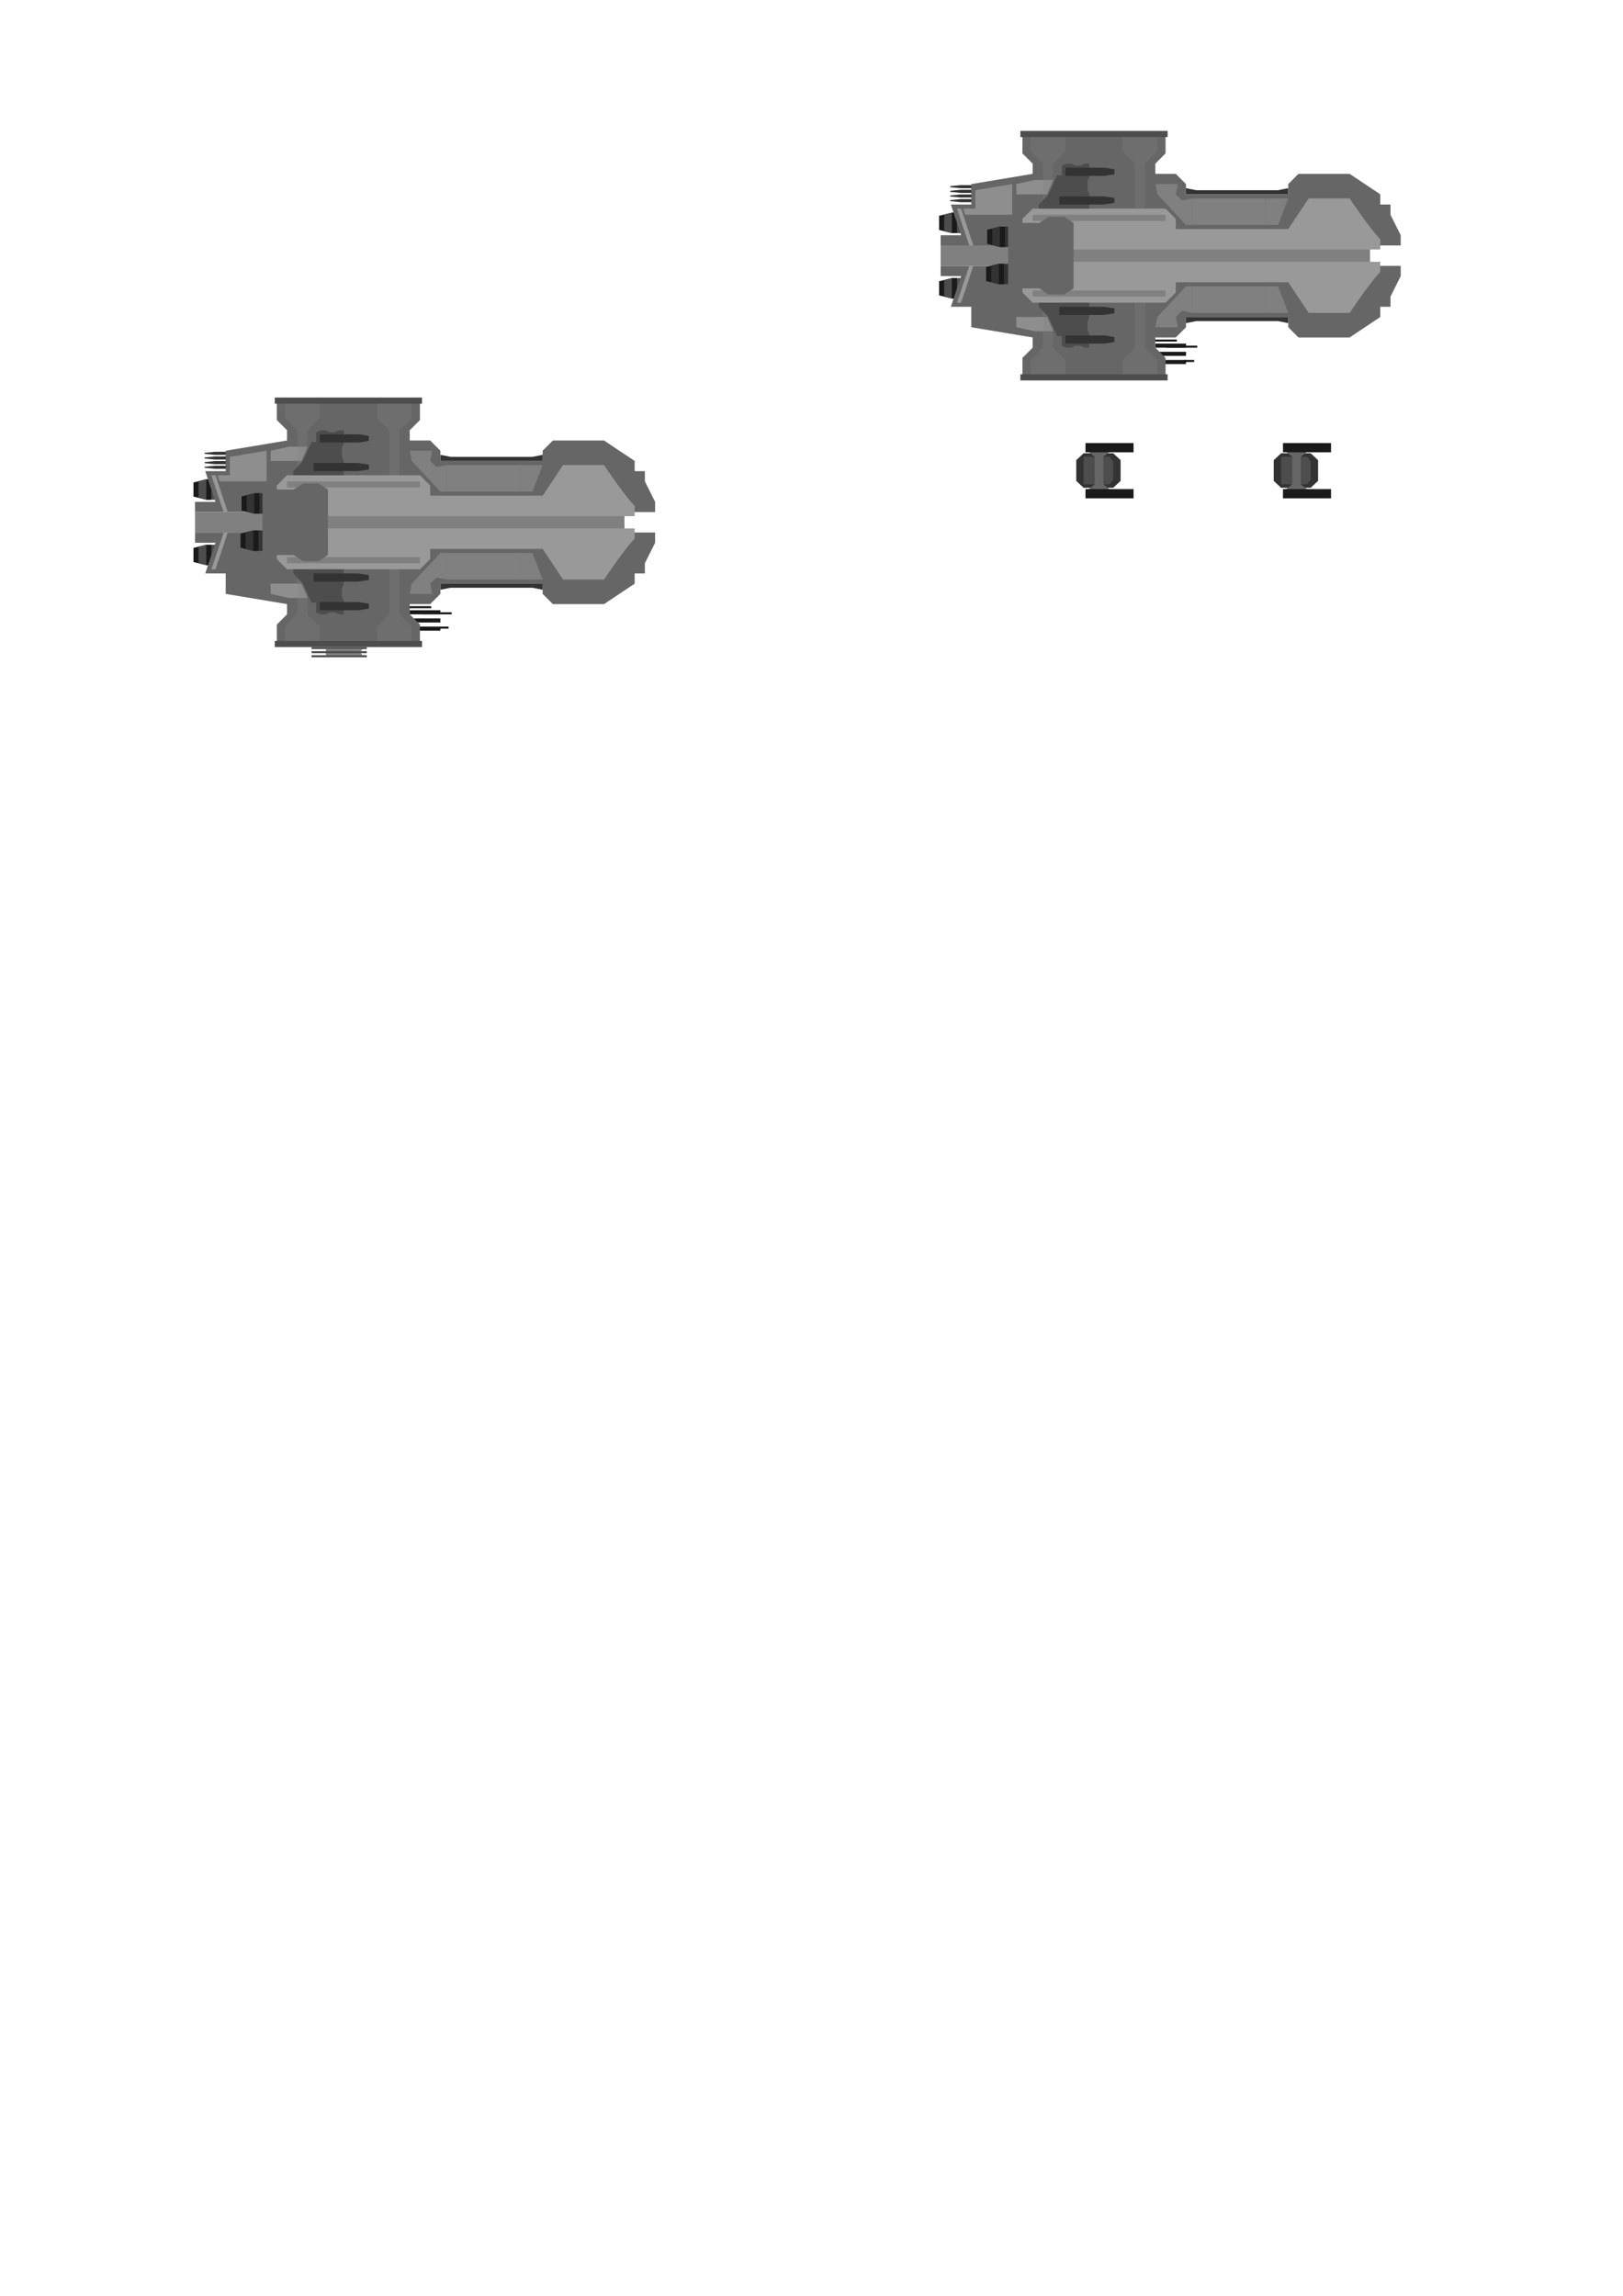 <?xml version="1.0" encoding="UTF-8" standalone="no"?>
<!-- Created with Inkscape (http://www.inkscape.org/) -->

<svg
   width="210mm"
   height="297mm"
   viewBox="0 0 210 297"
   version="1.1"
   id="svg5"
   inkscape:version="1.2.1 (9c6d41e410, 2022-07-14)"
   sodipodi:docname="battleship1.svg"
   xmlns:inkscape="http://www.inkscape.org/namespaces/inkscape"
   xmlns:sodipodi="http://sodipodi.sourceforge.net/DTD/sodipodi-0.dtd"
   xmlns="http://www.w3.org/2000/svg"
   xmlns:svg="http://www.w3.org/2000/svg">
  <sodipodi:namedview
     id="namedview7"
     pagecolor="#ffffff"
     bordercolor="#000000"
     borderopacity="0.25"
     inkscape:showpageshadow="2"
     inkscape:pageopacity="0.0"
     inkscape:pagecheckerboard="0"
     inkscape:deskcolor="#d1d1d1"
     inkscape:document-units="mm"
     showgrid="true"
     showguides="false"
     inkscape:zoom="2.8284271"
     inkscape:cx="607.05117"
     inkscape:cy="167.23075"
     inkscape:window-width="1920"
     inkscape:window-height="1017"
     inkscape:window-x="1912"
     inkscape:window-y="32"
     inkscape:window-maximized="1"
     inkscape:current-layer="layer3">
    <inkscape:grid
       type="xygrid"
       id="grid117" />
  </sodipodi:namedview>
  <defs
     id="defs2" />
  <g
     inkscape:groupmode="layer"
     id="layer2"
     inkscape:label="lower_details" />
  <g
     inkscape:label="Layer 1"
     inkscape:groupmode="layer"
     id="layer1" />
  <g
     inkscape:groupmode="layer"
     id="layer3"
     inkscape:label="details_top">
    <g
       id="g4013"
       transform="rotate(90,54.901,68.229)"
       inkscape:export-filename="..\assets\ship1.png"
       inkscape:export-xdpi="576"
       inkscape:export-ydpi="576">
      <rect
         style="fill:#1a1a1a;stroke-width:0.265"
         id="rect1041"
         width="0.529"
         height="3.969"
         x="65.617"
         y="66.146"
         inkscape:export-filename="ship01.png"
         inkscape:export-xdpi="576"
         inkscape:export-ydpi="576" />
      <rect
         style="fill:#1a1a1a;stroke-width:0.265"
         id="rect1043"
         width="0.529"
         height="3.44"
         x="66.675"
         y="66.146" />
      <rect
         style="fill:#1a1a1a;stroke-width:0.265"
         id="rect1045"
         width="0.529"
         height="2.91"
         x="67.733"
         y="66.146" />
      <rect
         style="fill:#1a1a1a;stroke-width:0.265"
         id="rect1047"
         width="0.265"
         height="1.323"
         x="67.733"
         y="65.088" />
      <path
         style="fill:#333333;stroke-width:0.265"
         d="m 45.508,52.917 0.265,1.323 v 10.583 l -0.265,1.323 0.794,10e-7 V 52.917 Z"
         id="path1191" />
      <path
         style="fill:#333333;stroke-width:0.265"
         d="m 62.971,52.917 -0.265,1.323 v 10.583 l 0.265,1.323 -0.794,10e-7 V 52.917 Z"
         id="path1191-8" />
      <path
         style="fill:#808080;stroke-width:0.265"
         d="m 70.644,76.2 0.265,0.265 h 0.265 l 0.265,-0.265 v 4.763 h -0.794 z"
         id="path1549" />
      <g
         id="g2548"
         transform="matrix(0.909,0,0,1.25,-17.655,-11.377)">
        <path
           style="fill:#1a1a1a;stroke-width:0.243"
           d="m 82.285,86.254 0.448,1.323 h 2.015 l 0.448,-1.323"
           id="path2536"
           sodipodi:nodetypes="cccc" />
        <path
           style="fill:#4d4d4d;stroke-width:0.265"
           d="m 82.285,86.254 0.265,0.794 h 2.381 l 0.265,-0.794 1e-6,-1.217 h -2.91 z"
           id="path2512"
           sodipodi:nodetypes="ccccccc" />
        <path
           style="fill:#1a1a1a;stroke-width:0.265"
           d="m 82.285,86.254 h 2.91 v -0.529 h -2.91 v 0.529"
           id="path2518" />
      </g>
      <g
         id="g2548-0"
         transform="matrix(0.909,0,0,1.25,-26.122,-11.377)">
        <path
           style="fill:#1a1a1a;stroke-width:0.243"
           d="m 82.285,86.254 0.448,1.323 h 2.015 l 0.448,-1.323"
           id="path2536-2"
           sodipodi:nodetypes="cccc" />
        <path
           style="fill:#4d4d4d;stroke-width:0.265"
           d="m 82.285,86.254 0.265,0.794 h 2.381 l 0.265,-0.794 1e-6,-1.217 h -2.91 z"
           id="path2512-0"
           sodipodi:nodetypes="ccccccc" />
        <path
           style="fill:#1a1a1a;stroke-width:0.265"
           d="m 82.285,86.254 h 2.91 v -0.529 h -2.91 v 0.529"
           id="path2518-2" />
      </g>
      <g
         id="g3194"
         transform="matrix(0.758,0,0,0.667,14.833,36.189)">
        <path
           style="opacity:1;fill:#333333;stroke-width:0.268"
           d="m 40.481,88.635 v -4.057 h -0.353 -0.176 v 4.057 l 0.176,2.028 h 0.176 z"
           id="path3104" />
        <path
           style="fill:#333333;stroke-width:0.268"
           d="m 41.275,88.635 v -4.057 h -0.353 -0.176 v 4.057 l 0.176,2.028 h 0.176 z"
           id="path3104-0" />
        <path
           style="fill:#333333;stroke-width:0.268"
           d="m 42.069,88.635 v -4.057 h -0.353 -0.176 v 4.057 l 0.176,2.028 h 0.176 z"
           id="path3104-0-8" />
        <path
           style="fill:#333333;stroke-width:0.268"
           d="m 42.863,88.635 v -4.057 h -0.353 -0.176 v 4.057 l 0.176,2.028 h 0.176 z"
           id="path3104-0-8-6" />
      </g>
      <rect
         style="fill:#1a1a1a;stroke-width:0.187"
         id="rect1041-7"
         width="0.265"
         height="3.969"
         x="65.088"
         y="67.336" />
      <rect
         style="fill:#1a1a1a;stroke-width:0.187"
         id="rect1041-7-0"
         width="0.265"
         height="3.969"
         x="65.881"
         y="64.691" />
      <path
         style="opacity:1;fill:#666666;stroke-width:0.265"
         d="m 46.302,41.01 -2.646,3.969 v 6.615 l 1.323,1.323 h 1.323 v 13.229 h -1.323 l -1.323,1.323 v 2.646 h -1.323 l -1.323,-1.323 h -2.646 v 18.521 h 2.646 l 1.323,-1.323 h 1.323 l 1.323,7.938 h 2.646 v 2.646 l 3.969,-1.323 v 2.646 h 1.323 l 10e-7,10e-7 V 38.365 H 51.594 L 48.948,39.688 h -1.323 l 10e-7,1.323 -1.323,-10e-7"
         id="path676"
         sodipodi:nodetypes="ccccccccccccccccccccccccccccc" />
      <path
         style="opacity:1;fill:#666666;stroke-width:0.265"
         d="m 62.177,41.01 2.646,3.969 V 51.594 L 63.5,52.917 H 62.177 V 66.146 H 63.5 l 1.323,1.323 v 2.646 h 1.323 l 1.323,-1.323 h 2.646 V 87.312 H 67.469 L 66.146,85.99 H 64.823 L 63.5,93.927 h -2.646 v 2.646 L 56.885,95.25 v 2.646 H 55.562 v 0 -59.531 l 1.323,10e-7 2.646,1.323 h 1.323 v 1.323 h 1.323"
         id="path676-9"
         sodipodi:nodetypes="ccccccccccccccccccccccccccccc" />
      <rect
         style="opacity:1;fill:#808080;stroke-width:0.265"
         id="rect853"
         width="2.646"
         height="55.562"
         x="52.917"
         y="42.333" />
      <path
         style="opacity:1;fill:#999999;stroke-width:0.265"
         d="m 52.123,41.01 c -1.323,1.323 -5.292,3.969 -5.292,3.969 v 5.292 l 3.969,2.646 V 67.469 h -1.323 l -1.323,1.323 v 17.198 l 1.323,1.323 h 1.323 2.646 V 41.01 Z"
         id="path965" />
      <path
         style="opacity:1;fill:#999999;stroke-width:0.265"
         d="m 56.356,41.01 c 1.323,1.323 5.292,3.969 5.292,3.969 v 5.292 l -3.969,2.646 V 67.469 h 1.323 L 60.325,68.792 V 85.99 L 59.002,87.312 H 57.679 55.033 V 41.01 Z"
         id="path965-3" />
      <rect
         style="opacity:1;fill:#4d4d4d;stroke-width:0.265"
         id="rect1217"
         width="0.794"
         height="19.05"
         x="38.1"
         y="68.527" />
      <rect
         style="opacity:1;fill:#4d4d4d;stroke-width:0.265"
         id="rect1217-4"
         width="0.794"
         height="19.05"
         x="69.585"
         y="68.527" />
      <rect
         style="opacity:1;fill:#808080;stroke-width:0.265"
         id="rect1267"
         width="0.794"
         height="17.198"
         x="58.737"
         y="68.792"
         ry="0" />
      <path
         style="opacity:1;fill:#808080;stroke-width:0.265"
         d="m 58.208,54.24 3.44,-1.323 10e-7,2.91 h -3.44 v -1.587"
         id="path1280"
         sodipodi:nodetypes="ccccc" />
      <path
         style="opacity:1;fill:#808080;stroke-width:0.265"
         d="m 61.648,58.737 -3.44,0.265"
         id="path1284" />
      <rect
         style="opacity:1;fill:#808080;stroke-width:0.6"
         id="rect1288-7-3-5-8"
         width="3.44"
         height="9.525"
         x="58.208"
         y="55.827" />
      <path
         style="opacity:1;fill:#808080;stroke-width:0.265"
         d="m 61.648,65.352 -0.265,1.323 0.794,0.794 1.323,-0.265 v 2.91 l -1.323,-0.265 -3.969,-3.704 v -0.794 h 3.44"
         id="path1380" />
      <rect
         style="opacity:1;fill:#808080;stroke-width:0.265"
         id="rect1267-1"
         width="0.794"
         height="17.198"
         x="-49.742"
         y="68.792"
         transform="scale(-1,1)" />
      <path
         style="opacity:1;fill:#808080;stroke-width:0.265"
         d="m 50.271,54.24 -3.44,-1.323 -10e-7,2.91 h 3.44 v -1.587"
         id="path1280-5"
         sodipodi:nodetypes="ccccc" />
      <rect
         style="opacity:1;fill:#808080;stroke-width:0.6"
         id="rect1288-7-3-5-8-7"
         width="3.44"
         height="9.525"
         x="-50.271"
         y="55.827"
         transform="scale(-1,1)" />
      <path
         style="opacity:1;fill:#808080;stroke-width:0.265"
         d="m 46.831,65.352 0.265,1.323 -0.794,0.794 -1.323,-0.265 v 2.91 l 1.323,-0.265 3.969,-3.704 V 65.352 H 46.831"
         id="path1380-8" />
      <rect
         style="opacity:1;fill:#4d4d4d;stroke-width:0.265"
         id="rect1543"
         width="0.265"
         height="7.144"
         x="70.379"
         y="75.671" />
      <rect
         style="opacity:1;fill:#4d4d4d;stroke-width:0.265"
         id="rect1545"
         width="0.265"
         height="7.144"
         x="70.908"
         y="75.671" />
      <rect
         style="opacity:1;fill:#4d4d4d;stroke-width:0.265"
         id="rect1547"
         width="0.265"
         height="7.144"
         x="71.438"
         y="75.671" />
      <g
         id="g2548-5"
         transform="matrix(0.909,0,0,1.25,-19.507,-17.462)"
         style="opacity:1">
        <path
           style="fill:#1a1a1a;stroke-width:0.243"
           d="m 82.285,86.254 0.448,1.323 h 2.015 l 0.448,-1.323"
           id="path2536-8"
           sodipodi:nodetypes="cccc" />
        <path
           style="fill:#333333;stroke-width:0.265"
           d="m 82.285,86.254 0.265,0.794 h 2.381 l 0.265,-0.794 1e-6,-1.217 h -2.91 z"
           id="path2512-02"
           sodipodi:nodetypes="ccccccc" />
        <path
           style="fill:#1a1a1a;stroke-width:0.265"
           d="m 82.285,86.254 h 2.91 v -0.529 h -2.91 v 0.529"
           id="path2518-3" />
      </g>
      <g
         id="g2548-5-8"
         transform="matrix(0.909,0,0,1.25,-24.318,-17.595)"
         style="opacity:1">
        <path
           style="fill:#1a1a1a;stroke-width:0.243"
           d="m 82.285,86.254 0.448,1.323 h 2.015 l 0.448,-1.323"
           id="path2536-8-6"
           sodipodi:nodetypes="cccc" />
        <path
           style="fill:#333333;stroke-width:0.265"
           d="m 82.285,86.254 0.265,0.794 h 2.381 l 0.265,-0.794 1e-6,-1.217 h -2.91 z"
           id="path2512-02-9"
           sodipodi:nodetypes="ccccccc" />
        <path
           style="fill:#1a1a1a;stroke-width:0.265"
           d="m 82.285,86.254 h 2.91 v -0.529 h -2.91 v 0.529"
           id="path2518-3-0" />
      </g>
      <path
         style="opacity:1;fill:#666666;stroke-width:0.327"
         d="m 58.473,89.165 h -8.467 v -4.032 l -0.794,-1.21 V 81.907 l 0.794,-1.21 h 8.467 l 0.794,1.21 v 2.016 l -0.794,1.21 z"
         id="path2778"
         inkscape:export-filename="ship01.png"
         inkscape:export-xdpi="576"
         inkscape:export-ydpi="576" />
      <path
         style="fill:#999999;stroke-width:0.265"
         d="M 50.8,94.985 V 94.456"
         id="path2409" />
      <path
         style="fill:#999999;stroke-width:0.265"
         d="m 48.154,95.779 4.763,-1.587 v -0.529 l -4.763,1.587 v 0.529"
         id="path2411" />
      <path
         style="opacity:0.8;fill:#999999;stroke-width:0.265"
         d="m 48.154,94.985 0.794,-0.265 v -6.085 h -3.969 l 0.794,4.762 h 2.381 z"
         id="path2413" />
      <path
         style="opacity:0.8;fill:#999999;stroke-width:0.265"
         d="m 44.979,88.106 -0.529,-2.381 v -1.852 -0.529 l 1.852,0.794 v 1.587 2.381 z"
         id="path2415" />
      <path
         style="fill:#999999;stroke-width:0.265"
         d="m 60.325,95.779 -4.763,-1.587 v -0.529 l 4.763,1.587 v 0.529"
         id="path2411-3" />
      <path
         style="opacity:0.8;fill:#999999;stroke-width:0.265"
         d="m 63.5,88.106 0.529,-2.381 v -1.852 -0.529 l -1.852,0.794 v 1.587 2.381 z"
         id="path2415-0" />
      <path
         style="opacity:0.3;fill:#808080;stroke-width:0.265"
         d="m 69.585,69.85 h -1.852 l -1.587,1.587 h -5.821 v 1.323 h 5.821 l 1.587,1.587 h 1.852 v -4.498"
         id="path2780" />
      <path
         style="opacity:0.3;fill:#808080;stroke-width:0.265"
         d="m 38.894,69.85 h 1.852 l 1.587,1.587 h 5.821 v 1.323 h -5.821 l -1.587,1.587 H 38.894 V 69.85"
         id="path2780-9" />
      <path
         style="opacity:0.3;fill:#808080;stroke-width:0.265"
         d="m 69.585,81.756 h -1.852 l -1.587,1.587 H 60.325 v 1.323 h 5.821 l 1.587,1.587 h 1.852 V 81.756"
         id="path2780-7" />
      <path
         style="opacity:0.3;fill:#808080;stroke-width:0.265"
         d="m 38.894,81.756 h 1.852 l 1.587,1.587 h 5.821 v 1.323 h -5.821 l -1.587,1.587 H 38.894 v -4.498"
         id="path2780-9-8" />
      <g
         id="g2846"
         transform="translate(0,0.529)">
        <path
           style="fill:#4d4d4d;stroke-width:0.174"
           d="m 48.154,84.667 v -6.542 h -1.772 l -0.759,0.238 h -1.012 l -0.506,-0.238 h -1.772 v 0.595 l 0.253,0.595 v 0.595 l -0.253,0.595 v 0.595 l 0.253,0.595 h 1.265 v 0.595 l 1.265,0.595 1.265,0.595 1.265,1.19 z"
           id="path1243"
           sodipodi:nodetypes="ccccccccccccccccccc" />
        <path
           style="fill:#4d4d4d;stroke-width:0.174"
           d="m 60.325,84.667 v -6.542 h 1.772 l 0.759,0.238 h 1.012 l 0.506,-0.238 h 1.772 v 0.595 l -0.253,0.595 v 0.595 l 0.253,0.595 v 0.595 l -0.253,0.595 h -1.265 v 0.595 l -1.265,0.595 -1.265,0.595 -1.265,1.19 z"
           id="path1243-9"
           sodipodi:nodetypes="ccccccccccccccccccc" />
        <path
           style="fill:#333333;stroke-width:0.232"
           d="m 64.558,81.227 v -5.08 l 0.212,-1.27 h 0.635 l 0.212,1.27 v 5.08 z"
           id="path1404" />
        <path
           style="fill:#333333;stroke-width:0.246"
           d="m 60.854,82.021 v -5.715 l 0.212,-1.429 h 0.635 l 0.212,1.429 v 5.715 z"
           id="path1404-2" />
        <path
           style="fill:#333333;stroke-width:0.232"
           d="m 43.921,81.227 v -5.08 l -0.212,-1.27 h -0.635 l -0.212,1.27 v 5.08 z"
           id="path1404-7" />
        <path
           style="fill:#333333;stroke-width:0.246"
           d="m 47.625,82.021 v -5.715 l -0.212,-1.429 h -0.635 l -0.212,1.429 v 5.715 z"
           id="path1404-2-8" />
      </g>
    </g>
    <g
       id="g3184" />
    <g
       id="g4609"
       transform="translate(2.646,-27.781)"
       inkscape:export-filename="..\assets\ship1.png"
       inkscape:export-xdpi="576"
       inkscape:export-ydpi="576">
      <g
         id="g4390"
         transform="matrix(1.688,0,0,1.808,87.478,-32.157)"
         inkscape:export-filename="g3638.png"
         inkscape:export-xdpi="576"
         inkscape:export-ydpi="576">
        <g
           id="g4382">
          <path
             style="opacity:1;fill:#333333;stroke-width:0.265"
             d="m 35.719,51.594 v 2.117 l -0.529,0.529 h -1.323 -0.265 l -0.529,-0.529 v -2.117 l 0.529,-0.529 h 1.587 l 0.529,0.529"
             id="path4372"
             sodipodi:nodetypes="cccccccccc" />
          <path
             style="opacity:1;fill:#4d4d4d;stroke-width:0.306"
             d="m 33.337,53.181 v -1.323 l 0.353,-0.265 h 1.411 l 0.353,0.265 v 1.852 H 33.337 Z"
             id="path4374"
             sodipodi:nodetypes="cccccccc" />
          <path
             style="opacity:1;fill:#999999;stroke-width:0.265"
             d="m 34.66,52.387 v -1.587"
             id="path4376" />
          <g
             id="g4380">
            <path
               style="opacity:1;fill:#666666;stroke-width:0.286"
               d="m 32.808,51.682 0.529,0.617 h 2.117 l 0.529,-0.617 v 1.852 L 35.454,52.917 H 33.337 l -0.529,0.617 v -1.852"
               id="path4378"
               sodipodi:nodetypes="ccccccccc" />
          </g>
        </g>
        <g
           id="g4388"
           transform="matrix(2.667,0,0,1,-57.326,0)">
          <path
             style="opacity:1;fill:#1a1a1a;stroke-width:0.361"
             d="m 33.602,53.578 v -3.44 h 0.265 v 3.44"
             id="path4384" />
          <path
             style="fill:#1a1a1a;stroke-width:0.361"
             d="m 34.925,53.578 v -3.44 h 0.265 v 3.44"
             id="path4386" />
        </g>
      </g>
      <rect
         style="fill:#1a1a1a;stroke-width:0.265"
         id="rect1041-9"
         width="0.529"
         height="3.969"
         x="72.231"
         y="-150.812"
         inkscape:export-filename="ship01.png"
         inkscape:export-xdpi="576"
         inkscape:export-ydpi="576"
         transform="rotate(90)" />
      <rect
         style="fill:#1a1a1a;stroke-width:0.265"
         id="rect1043-9"
         width="0.529"
         height="3.44"
         x="73.29"
         y="-150.812"
         transform="rotate(90)" />
      <rect
         style="fill:#1a1a1a;stroke-width:0.265"
         id="rect1045-8"
         width="0.529"
         height="2.91"
         x="74.348"
         y="-150.812"
         transform="rotate(90)" />
      <rect
         style="fill:#1a1a1a;stroke-width:0.265"
         id="rect1047-4"
         width="0.265"
         height="1.323"
         x="74.348"
         y="-151.871"
         transform="rotate(90)" />
      <path
         style="fill:#333333;stroke-width:0.265"
         d="m 164.042,52.123 -1.323,0.265 h -10.583 l -1.323,-0.265 v 0.794 h 13.229 z"
         id="path1191-1" />
      <path
         style="fill:#333333;stroke-width:0.265"
         d="m 164.042,69.585 -1.323,-0.265 h -10.583 l -1.323,0.265 v -0.794 h 13.229 z"
         id="path1191-8-8" />
      <g
         id="g2548-9"
         transform="matrix(0,0.909,-1.25,0,228.335,-11.04)">
        <path
           style="fill:#1a1a1a;stroke-width:0.243"
           d="m 82.285,86.254 0.448,1.323 h 2.015 l 0.448,-1.323"
           id="path2536-5"
           sodipodi:nodetypes="cccc" />
        <path
           style="fill:#4d4d4d;stroke-width:0.265"
           d="m 82.285,86.254 0.265,0.794 h 2.381 l 0.265,-0.794 1e-6,-1.217 h -2.91 z"
           id="path2512-8"
           sodipodi:nodetypes="ccccccc" />
        <path
           style="fill:#1a1a1a;stroke-width:0.265"
           d="m 82.285,86.254 h 2.91 v -0.529 h -2.91 v 0.529"
           id="path2518-6" />
      </g>
      <g
         id="g2548-0-3"
         transform="matrix(0,0.909,-1.25,0,228.335,-19.507)">
        <path
           style="fill:#1a1a1a;stroke-width:0.243"
           d="m 82.285,86.254 0.448,1.323 h 2.015 l 0.448,-1.323"
           id="path2536-2-3"
           sodipodi:nodetypes="cccc" />
        <path
           style="fill:#4d4d4d;stroke-width:0.265"
           d="m 82.285,86.254 0.265,0.794 h 2.381 l 0.265,-0.794 1e-6,-1.217 h -2.91 z"
           id="path2512-0-9"
           sodipodi:nodetypes="ccccccc" />
        <path
           style="fill:#1a1a1a;stroke-width:0.265"
           d="m 82.285,86.254 h 2.91 v -0.529 h -2.91 v 0.529"
           id="path2518-2-3" />
      </g>
      <g
         id="g3194-0"
         transform="matrix(0,0.758,-0.667,0,180.769,21.447)">
        <path
           style="opacity:1;fill:#333333;stroke-width:0.268"
           d="m 40.481,88.635 v -4.057 h -0.353 -0.176 v 4.057 l 0.176,2.028 h 0.176 z"
           id="path3104-2" />
        <path
           style="fill:#333333;stroke-width:0.268"
           d="m 41.275,88.635 v -4.057 h -0.353 -0.176 v 4.057 l 0.176,2.028 h 0.176 z"
           id="path3104-0-87" />
        <path
           style="fill:#333333;stroke-width:0.268"
           d="m 42.069,88.635 v -4.057 h -0.353 -0.176 v 4.057 l 0.176,2.028 h 0.176 z"
           id="path3104-0-8-5" />
        <path
           style="fill:#333333;stroke-width:0.268"
           d="m 42.863,88.635 v -4.057 h -0.353 -0.176 v 4.057 l 0.176,2.028 h 0.176 z"
           id="path3104-0-8-6-0" />
      </g>
      <rect
         style="fill:#1a1a1a;stroke-width:0.187"
         id="rect1041-7-9"
         width="0.265"
         height="3.969"
         x="71.702"
         y="-149.622"
         transform="rotate(90)" />
      <rect
         style="fill:#1a1a1a;stroke-width:0.187"
         id="rect1041-7-0-8"
         width="0.265"
         height="3.969"
         x="72.496"
         y="-152.268"
         transform="rotate(90)" />
      <path
         style="fill:#666666;stroke-width:0.265"
         d="m 175.948,52.917 -3.969,-2.646 h -6.615 l -1.323,1.323 v 1.323 H 150.812 v -1.323 l -1.323,-1.323 h -2.646 v -1.323 l 1.323,-1.323 v -2.646 h -18.521 v 2.646 l 1.323,1.323 v 1.323 l -7.938,1.323 v 2.646 h -2.646 l 1.323,3.969 h -2.646 v 1.323 10e-7 h 59.531 v -1.323 l -1.323,-2.646 v -1.323 l -1.323,10e-7 v -1.323"
         id="path676-5"
         sodipodi:nodetypes="ccccccccccccccccccccccccccccc" />
      <path
         style="fill:#666666;stroke-width:0.265"
         d="m 175.948,68.792 -3.969,2.646 h -6.615 L 164.042,70.115 V 68.792 H 150.812 v 1.323 l -1.323,1.323 h -2.646 v 1.323 l 1.323,1.323 v 2.646 H 129.646 V 74.083 l 1.323,-1.323 v -1.323 l -7.938,-1.323 v -2.646 h -2.646 l 1.323,-3.969 h -2.646 v -1.323 0 h 59.531 v 1.323 l -1.323,2.646 v 1.323 h -1.323 v 1.323"
         id="path676-9-5"
         sodipodi:nodetypes="ccccccccccccccccccccccccccccc" />
      <rect
         style="fill:#808080;stroke-width:0.265"
         id="rect853-8"
         width="2.646"
         height="55.562"
         x="59.531"
         y="-174.625"
         transform="rotate(90)" />
      <path
         style="fill:#999999;stroke-width:0.265"
         d="m 175.948,58.738 c -1.323,-1.323 -3.969,-5.292 -3.969,-5.292 h -5.292 l -2.646,3.969 h -14.552 v -1.323 l -1.323,-1.323 h -17.198 l -1.323,1.323 v 1.323 2.646 h 46.302 z"
         id="path965-0" />
      <path
         style="fill:#999999;stroke-width:0.265"
         d="m 175.948,62.971 c -1.323,1.323 -3.969,5.292 -3.969,5.292 h -5.292 l -2.646,-3.969 h -14.552 v 1.323 l -1.323,1.323 h -17.198 l -1.323,-1.323 v -1.323 -2.646 h 46.302 z"
         id="path965-3-1" />
      <rect
         style="fill:#4d4d4d;stroke-width:0.265"
         id="rect1217-0"
         width="0.794"
         height="19.05"
         x="44.715"
         y="-148.431"
         transform="rotate(90)" />
      <rect
         style="fill:#4d4d4d;stroke-width:0.265"
         id="rect1217-4-1"
         width="0.794"
         height="19.05"
         x="76.2"
         y="-148.431"
         transform="rotate(90)" />
      <rect
         style="fill:#808080;stroke-width:0.265"
         id="rect1267-9"
         width="0.794"
         height="17.198"
         x="65.352"
         y="-148.167"
         ry="0"
         transform="rotate(90)" />
      <path
         style="fill:#808080;stroke-width:0.265"
         d="m 162.719,64.823 1.323,3.44 -2.91,10e-7 v -3.44 h 1.587"
         id="path1280-9"
         sodipodi:nodetypes="ccccc" />
      <path
         style="fill:#808080;stroke-width:0.265"
         d="m 158.221,68.263 -0.265,-3.44"
         id="path1284-8" />
      <rect
         style="fill:#808080;stroke-width:0.6"
         id="rect1288-7-3-5-8-9"
         width="3.44"
         height="9.525"
         x="64.823"
         y="-161.131"
         transform="rotate(90)" />
      <path
         style="fill:#808080;stroke-width:0.265"
         d="m 151.606,68.263 -1.323,-0.265 -0.794,0.794 0.265,1.323 h -2.91 l 0.265,-1.323 3.704,-3.969 h 0.794 v 3.44"
         id="path1380-7" />
      <rect
         style="fill:#808080;stroke-width:0.265"
         id="rect1267-1-9"
         width="0.794"
         height="17.198"
         x="-56.356"
         y="-148.167"
         transform="matrix(0,-1,-1,0,0,0)" />
      <path
         style="fill:#808080;stroke-width:0.265"
         d="m 162.719,56.885 1.323,-3.44 -2.91,-10e-7 v 3.44 h 1.587"
         id="path1280-5-9"
         sodipodi:nodetypes="ccccc" />
      <rect
         style="fill:#808080;stroke-width:0.6"
         id="rect1288-7-3-5-8-7-2"
         width="3.44"
         height="9.525"
         x="-56.885"
         y="-161.131"
         transform="matrix(0,-1,-1,0,0,0)" />
      <path
         style="fill:#808080;stroke-width:0.265"
         d="m 151.606,53.446 -1.323,0.265 -0.794,-0.794 0.265,-1.323 h -2.91 l 0.265,1.323 3.704,3.969 h 0.794 V 53.446"
         id="path1380-8-8" />
      <g
         id="g2548-5-6"
         transform="matrix(0,0.909,-1.25,0,234.421,-12.892)">
        <path
           style="fill:#1a1a1a;stroke-width:0.243"
           d="m 82.285,86.254 0.448,1.323 h 2.015 l 0.448,-1.323"
           id="path2536-8-8"
           sodipodi:nodetypes="cccc" />
        <path
           style="fill:#333333;stroke-width:0.265"
           d="m 82.285,86.254 0.265,0.794 h 2.381 l 0.265,-0.794 1e-6,-1.217 h -2.91 z"
           id="path2512-02-8"
           sodipodi:nodetypes="ccccccc" />
        <path
           style="fill:#1a1a1a;stroke-width:0.265"
           d="m 82.285,86.254 h 2.91 v -0.529 h -2.91 v 0.529"
           id="path2518-3-5" />
      </g>
      <g
         id="g2548-5-8-9"
         transform="matrix(0,0.909,-1.25,0,234.553,-17.703)">
        <path
           style="fill:#1a1a1a;stroke-width:0.243"
           d="m 82.285,86.254 0.448,1.323 h 2.015 l 0.448,-1.323"
           id="path2536-8-6-1"
           sodipodi:nodetypes="cccc" />
        <path
           style="fill:#333333;stroke-width:0.265"
           d="m 82.285,86.254 0.265,0.794 h 2.381 l 0.265,-0.794 1e-6,-1.217 h -2.91 z"
           id="path2512-02-9-3"
           sodipodi:nodetypes="ccccccc" />
        <path
           style="fill:#1a1a1a;stroke-width:0.265"
           d="m 82.285,86.254 h 2.91 v -0.529 h -2.91 v 0.529"
           id="path2518-3-0-3" />
      </g>
      <path
         style="fill:#666666;stroke-width:0.327"
         d="m 127.794,65.088 v -8.467 h 4.032 l 1.21,-0.794 h 2.016 l 1.21,0.794 v 8.467 l -1.21,0.794 h -2.016 l -1.21,-0.794 z"
         id="path2778-5"
         inkscape:export-filename="ship01.png"
         inkscape:export-xdpi="576"
         inkscape:export-ydpi="576" />
      <path
         style="fill:#999999;stroke-width:0.265"
         d="m 121.973,57.415 h 0.529"
         id="path2409-2" />
      <path
         style="fill:#999999;stroke-width:0.265"
         d="m 121.179,54.769 1.587,4.763 h 0.529 l -1.587,-4.763 h -0.529"
         id="path2411-38" />
      <path
         style="opacity:0.8;fill:#999999;stroke-width:0.265"
         d="m 121.973,54.769 0.265,0.794 h 6.085 v -3.969 l -4.763,0.794 v 2.381 z"
         id="path2413-4" />
      <path
         style="opacity:0.8;fill:#999999;stroke-width:0.265"
         d="m 128.852,51.594 2.381,-0.529 h 1.852 0.529 l -0.794,1.852 h -1.587 -2.381 z"
         id="path2415-05" />
      <path
         style="fill:#999999;stroke-width:0.265"
         d="m 121.179,66.94 1.587,-4.763 h 0.529 l -1.587,4.763 h -0.529"
         id="path2411-3-6" />
      <path
         style="opacity:0.8;fill:#999999;stroke-width:0.265"
         d="m 128.852,70.115 2.381,0.529 h 1.852 0.529 l -0.794,-1.852 h -1.587 -2.381 z"
         id="path2415-0-8" />
      <path
         style="opacity:0.3;fill:#808080;stroke-width:0.265"
         d="m 147.108,76.2 v -1.852 l -1.587,-1.587 v -5.821 h -1.323 v 5.821 l -1.587,1.587 v 1.852 h 4.498"
         id="path2780-95" />
      <path
         style="opacity:0.3;fill:#808080;stroke-width:0.265"
         d="m 147.108,45.508 v 1.852 l -1.587,1.587 v 5.821 h -1.323 v -5.821 l -1.587,-1.587 v -1.852 h 4.498"
         id="path2780-9-3" />
      <path
         style="opacity:0.3;fill:#808080;stroke-width:0.265"
         d="m 135.202,76.2 v -1.852 l -1.587,-1.587 V 66.94 h -1.323 v 5.821 l -1.587,1.587 v 1.852 h 4.498"
         id="path2780-7-4" />
      <path
         style="opacity:0.3;fill:#808080;stroke-width:0.265"
         d="m 135.202,45.508 v 1.852 l -1.587,1.587 v 5.821 h -1.323 v -5.821 l -1.587,-1.587 V 45.508 h 4.498"
         id="path2780-9-8-9" />
      <g
         id="g2846-6"
         transform="rotate(90,104.907,111.522)">
        <path
           style="fill:#4d4d4d;stroke-width:0.174"
           d="m 48.154,84.667 v -6.542 h -1.772 l -0.759,0.238 h -1.012 l -0.506,-0.238 h -1.772 v 0.595 l 0.253,0.595 v 0.595 l -0.253,0.595 v 0.595 l 0.253,0.595 h 1.265 v 0.595 l 1.265,0.595 1.265,0.595 1.265,1.19 z"
           id="path1243-8"
           sodipodi:nodetypes="ccccccccccccccccccc" />
        <path
           style="fill:#4d4d4d;stroke-width:0.174"
           d="m 60.325,84.667 v -6.542 h 1.772 l 0.759,0.238 h 1.012 l 0.506,-0.238 h 1.772 v 0.595 l -0.253,0.595 v 0.595 l 0.253,0.595 v 0.595 l -0.253,0.595 h -1.265 v 0.595 l -1.265,0.595 -1.265,0.595 -1.265,1.19 z"
           id="path1243-9-6"
           sodipodi:nodetypes="ccccccccccccccccccc" />
        <path
           style="fill:#333333;stroke-width:0.232"
           d="m 64.558,81.227 v -5.08 l 0.212,-1.27 h 0.635 l 0.212,1.27 v 5.08 z"
           id="path1404-8" />
        <path
           style="fill:#333333;stroke-width:0.246"
           d="m 60.854,82.021 v -5.715 l 0.212,-1.429 h 0.635 l 0.212,1.429 v 5.715 z"
           id="path1404-2-9" />
        <path
           style="fill:#333333;stroke-width:0.232"
           d="m 43.921,81.227 v -5.08 l -0.212,-1.27 h -0.635 l -0.212,1.27 v 5.08 z"
           id="path1404-7-5" />
        <path
           style="fill:#333333;stroke-width:0.246"
           d="m 47.625,82.021 v -5.715 l -0.212,-1.429 h -0.635 l -0.212,1.429 v 5.715 z"
           id="path1404-2-8-0" />
      </g>
    </g>
    <g
       id="g3638"
       transform="matrix(0,1.688,-1.808,0,237.321,2.811)"
       inkscape:export-filename="g3638.png"
       inkscape:export-xdpi="576"
       inkscape:export-ydpi="576">
      <g
         id="g3618">
        <path
           style="opacity:1;fill:#333333;stroke-width:0.265"
           d="m 35.719,51.594 v 2.117 l -0.529,0.529 h -1.323 -0.265 l -0.529,-0.529 v -2.117 l 0.529,-0.529 h 1.587 l 0.529,0.529"
           id="path3575"
           sodipodi:nodetypes="cccccccccc" />
        <path
           style="opacity:1;fill:#4d4d4d;stroke-width:0.306"
           d="m 33.337,53.181 v -1.323 l 0.353,-0.265 h 1.411 l 0.353,0.265 v 1.852 H 33.337 Z"
           id="path3577"
           sodipodi:nodetypes="cccccccc" />
        <path
           style="opacity:1;fill:#999999;stroke-width:0.265"
           d="m 34.66,52.387 v -1.587"
           id="path3581" />
        <g
           id="g3621">
          <path
             style="opacity:1;fill:#666666;stroke-width:0.286"
             d="m 32.808,51.682 0.529,0.617 h 2.117 l 0.529,-0.617 v 1.852 L 35.454,52.917 H 33.337 l -0.529,0.617 v -1.852"
             id="path3609"
             sodipodi:nodetypes="ccccccccc" />
        </g>
      </g>
      <g
         id="g3607"
         transform="matrix(2.667,0,0,1,-57.326,0)">
        <path
           style="opacity:1;fill:#1a1a1a;stroke-width:0.361"
           d="m 33.602,53.578 v -3.44 h 0.265 v 3.44"
           id="path3579" />
        <path
           style="fill:#1a1a1a;stroke-width:0.361"
           d="m 34.925,53.578 v -3.44 h 0.265 v 3.44"
           id="path3579-1" />
      </g>
    </g>
    <g
       id="g3638-7"
       transform="matrix(0,1.688,-1.808,0,262.874,2.811)"
       inkscape:export-filename="..\assets\turret1.png"
       inkscape:export-xdpi="576"
       inkscape:export-ydpi="576">
      <g
         id="g3618-4">
        <path
           style="opacity:1;fill:#333333;stroke-width:0.265"
           d="m 35.719,51.594 v 2.117 l -0.529,0.529 h -1.323 -0.265 l -0.529,-0.529 v -2.117 l 0.529,-0.529 h 1.587 l 0.529,0.529"
           id="path3575-4"
           sodipodi:nodetypes="cccccccccc" />
        <path
           style="opacity:1;fill:#4d4d4d;stroke-width:0.306"
           d="m 33.337,53.181 v -1.323 l 0.353,-0.265 h 1.411 l 0.353,0.265 v 1.852 H 33.337 Z"
           id="path3577-7"
           sodipodi:nodetypes="cccccccc" />
        <path
           style="opacity:1;fill:#999999;stroke-width:0.265"
           d="m 34.66,52.387 v -1.587"
           id="path3581-6" />
        <g
           id="g3621-9">
          <path
             style="opacity:1;fill:#666666;stroke-width:0.286"
             d="m 32.808,51.682 0.529,0.617 h 2.117 l 0.529,-0.617 v 1.852 L 35.454,52.917 H 33.337 l -0.529,0.617 v -1.852"
             id="path3609-0"
             sodipodi:nodetypes="ccccccccc" />
        </g>
      </g>
      <g
         id="g3607-5"
         transform="matrix(2.667,0,0,1,-57.326,0)">
        <path
           style="opacity:1;fill:#1a1a1a;stroke-width:0.361"
           d="m 33.602,53.578 v -3.44 h 0.265 v 3.44"
           id="path3579-6" />
        <path
           style="fill:#1a1a1a;stroke-width:0.361"
           d="m 34.925,53.578 v -3.44 h 0.265 v 3.44"
           id="path3579-1-0" />
      </g>
    </g>
  </g>
</svg>
